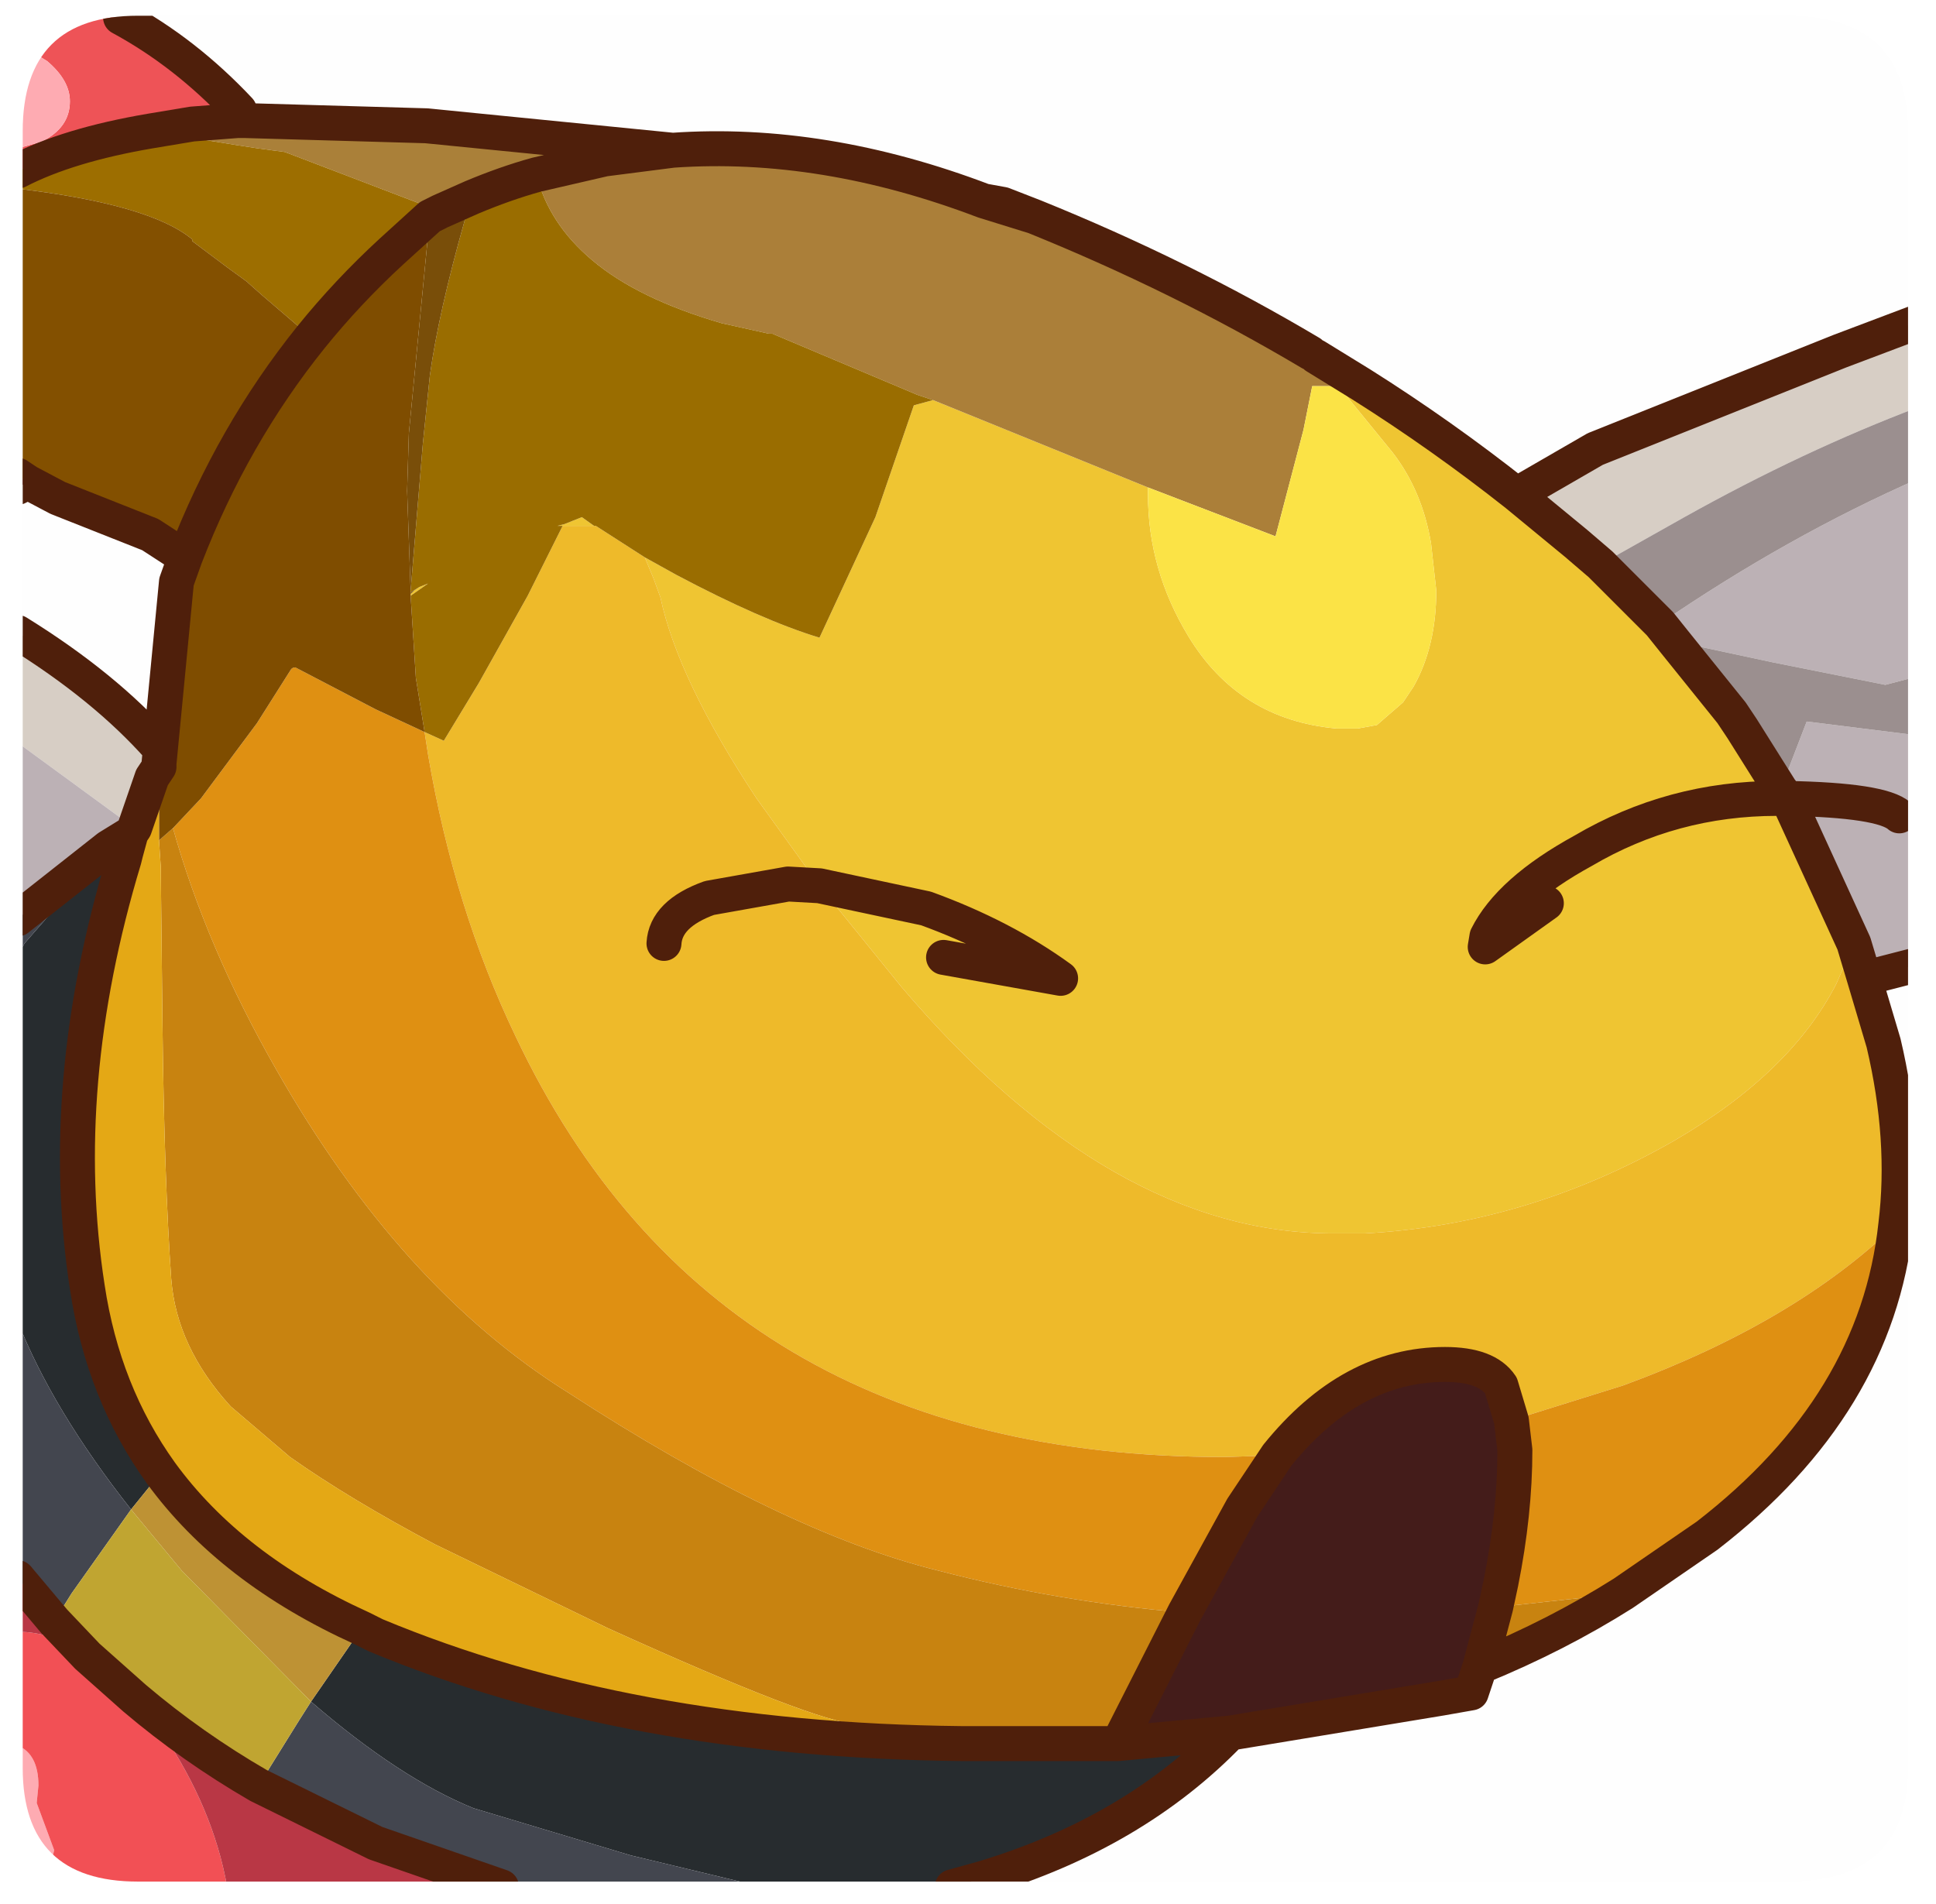 <?xml version="1.0" encoding="UTF-8" standalone="no"?>
<svg xmlns:ffdec="https://www.free-decompiler.com/flash" xmlns:xlink="http://www.w3.org/1999/xlink" ffdec:objectType="frame" height="54.5px" width="55.4px" xmlns="http://www.w3.org/2000/svg">
  <g transform="matrix(1.0, 0.0, 0.0, 1.0, 0.65, 0.45)">
    <clipPath id="clipPath0" transform="matrix(1.0, 0.0, 0.0, 1.0, 0.0, 0.0)">
      <path d="M50.5 0.0 Q53.95 0.0 53.95 3.3 L53.95 50.15 Q53.95 53.4 50.5 53.4 L3.3 53.4 Q0.0 53.4 0.0 50.15 L0.0 3.3 Q0.0 0.0 3.3 0.0 L50.5 0.0" fill="#000000" fill-rule="evenodd" stroke="none"/>
    </clipPath>
    <g clip-path="url(#clipPath0)">
      <use ffdec:characterId="2" height="54.5" transform="matrix(1.0, 0.0, 0.0, 1.0, -0.65, -0.45)" width="55.4" xlink:href="#shape1"/>
    </g>
    <use ffdec:characterId="3" height="53.4" transform="matrix(1.0, 0.0, 0.0, 1.0, 0.0, 0.0)" width="53.95" xlink:href="#shape2"/>
  </g>
  <defs>
    <g id="shape1" transform="matrix(1.0, 0.0, 0.0, 1.0, 0.65, 0.45)">
      <path d="M54.25 8.75 L54.25 11.2 Q50.95 12.45 47.55 14.35 L45.15 15.7 44.45 15.1 42.75 13.7 45.0 12.4 52.0 9.6 54.25 8.75 M-0.15 20.8 L-0.15 17.65 Q2.35 19.2 3.9 20.95 L3.9 21.4 3.9 21.45 3.9 21.5 3.9 21.6 3.7 21.8 3.9 21.5 3.7 21.8 3.2 23.25 -0.15 20.8" fill="#d8cfc6" fill-rule="evenodd" stroke="none"/>
      <path d="M42.75 13.7 L44.45 15.1 45.15 15.7 46.85 17.4 47.25 17.9 48.9 19.95 49.2 20.4 50.3 22.15 50.5 22.4 50.2 22.4 Q47.2 22.4 44.65 23.9 42.55 25.05 41.9 26.35 L41.85 26.65 43.6 25.4 41.85 26.65 41.9 26.35 Q42.55 25.05 44.65 23.9 47.2 22.4 50.2 22.4 L50.5 22.4 52.4 26.55 51.9 27.7 Q50.6 30.25 47.25 32.2 43.05 34.6 38.4 34.85 L37.5 34.85 Q31.15 34.85 25.15 27.8 L22.8 24.9 21.0 22.4 Q18.75 19.0 18.25 16.65 L18.05 16.1 17.8 15.5 18.25 15.75 18.7 16.0 Q21.15 17.3 22.8 17.8 L24.4 14.35 25.5 11.15 26.05 11.0 32.2 13.5 32.2 13.7 Q32.2 15.85 33.35 17.75 34.8 20.15 37.6 20.4 L38.2 20.4 38.75 20.3 39.5 19.65 39.8 19.2 Q40.45 18.05 40.45 16.45 L40.3 15.1 Q40.05 13.6 39.2 12.5 L37.65 10.6 38.3 10.55 Q40.6 12.0 42.75 13.7 M11.35 16.35 L11.6 16.25 11.1 16.6 11.1 16.55 11.2 16.45 11.35 16.35 M15.45 14.6 L15.3 14.6 15.5 14.55 15.75 14.45 16.0 14.35 16.35 14.6 16.25 14.6 15.45 14.6 M26.35 26.95 L29.7 27.55 Q28.05 26.35 25.85 25.55 L22.8 24.9 25.85 25.55 Q28.05 26.35 29.7 27.55 L26.35 26.95" fill="#f0c632" fill-rule="evenodd" stroke="none"/>
      <path d="M54.25 13.25 L54.25 18.9 53.3 19.15 50.05 18.5 47.25 17.9 46.85 17.4 Q50.5 14.9 54.25 13.25 M54.25 20.6 L54.25 27.15 52.7 27.55 52.4 26.55 50.5 22.4 50.3 22.15 51.05 20.2 54.25 20.6 M-0.15 25.85 L-0.15 20.8 3.2 23.25 3.1 23.4 2.45 23.8 -0.15 25.85 M48.9 19.95 L49.4 20.0 49.4 20.05 49.2 20.4 48.9 19.95 M53.7 22.9 Q53.2 22.45 50.5 22.4 53.2 22.45 53.7 22.9" fill="#bdb2b6" fill-rule="evenodd" stroke="none"/>
      <path d="M45.15 15.7 L47.55 14.35 Q50.95 12.45 54.25 11.2 L54.25 13.25 Q50.5 14.9 46.85 17.4 L45.15 15.7 M54.25 18.9 L54.25 20.6 51.05 20.2 50.3 22.15 49.2 20.4 49.4 20.05 49.4 20.0 48.9 19.95 47.25 17.9 50.05 18.5 53.3 19.15 54.25 18.9" fill="#9c9090" fill-rule="evenodd" stroke="none"/>
      <path d="M52.7 27.55 L53.25 29.4 Q53.9 32.15 53.6 34.6 50.7 37.4 45.8 39.2 L42.6 40.2 42.3 39.2 Q41.9 38.6 40.7 38.6 38.0 38.6 35.9 41.2 L34.4 41.25 Q19.8 41.25 14.1 29.2 12.35 25.55 11.6 21.15 L11.5 20.5 12.05 20.75 13.05 19.1 14.45 16.6 15.45 14.6 16.25 14.6 16.35 14.6 16.4 14.6 17.8 15.5 18.05 16.1 18.25 16.65 Q18.75 19.0 21.0 22.4 L22.8 24.9 25.15 27.8 Q31.15 34.85 37.5 34.85 L38.4 34.85 Q43.05 34.6 47.25 32.2 50.6 30.25 51.9 27.7 L52.4 26.55 52.7 27.55 M18.35 26.55 Q18.4 25.7 19.65 25.25 L21.9 24.85 22.8 24.9 21.9 24.85 19.65 25.25 Q18.4 25.7 18.35 26.55" fill="#efbb2a" fill-rule="evenodd" stroke="none"/>
      <path d="M41.7 47.25 L41.45 48.0 41.4 48.15 40.6 48.15 40.25 48.15 33.4 49.0 31.45 49.25 33.25 45.7 34.9 42.7 35.9 41.2 Q38.0 38.6 40.7 38.6 41.9 38.6 42.3 39.2 L42.6 40.2 42.7 41.05 Q42.7 42.85 42.3 44.85 L42.15 45.55 41.7 47.25 M41.45 48.0 L40.6 48.15 41.45 48.0" fill="#441c1a" fill-rule="evenodd" stroke="none"/>
      <path d="M53.6 34.6 Q53.05 39.75 48.2 43.5 L45.8 45.15 42.15 45.55 42.3 44.85 Q42.7 42.85 42.7 41.05 L42.6 40.2 45.8 39.2 Q50.7 37.4 53.6 34.6 M35.9 41.2 L34.9 42.7 33.25 45.7 Q29.65 45.4 26.2 44.5 21.75 43.4 15.6 39.4 10.8 36.4 7.25 30.15 5.25 26.65 4.3 23.25 L5.1 22.4 6.7 20.25 7.65 18.75 Q7.7 18.65 7.8 18.65 L10.1 19.85 11.5 20.5 11.6 21.15 Q12.35 25.55 14.1 29.2 19.8 41.25 34.4 41.25 L35.9 41.2" fill="#e09112" fill-rule="evenodd" stroke="none"/>
      <path d="M45.8 45.15 Q43.9 46.35 41.7 47.25 L42.15 45.55 45.8 45.15 M40.6 48.15 L34.55 49.15 31.35 49.45 31.05 49.45 26.85 49.45 23.9 48.9 Q22.7 48.85 16.75 46.15 L11.8 43.75 Q9.35 42.45 7.65 41.25 L5.95 39.8 Q4.4 38.1 4.25 36.15 4.05 33.3 4.0 28.9 L3.95 24.35 3.9 23.6 4.3 23.25 Q5.25 26.65 7.25 30.15 10.8 36.4 15.6 39.4 21.75 43.4 26.2 44.5 29.65 45.4 33.25 45.7 L31.45 49.25 33.4 49.0 40.25 48.15 40.6 48.15 M31.45 49.25 L31.35 49.45 31.45 49.25" fill="#c98410" fill-rule="evenodd" stroke="none"/>
      <path d="M18.6 3.85 Q22.9 3.55 27.5 5.3 L28.95 5.75 Q33.15 7.45 36.85 9.65 L37.0 9.75 37.0 9.8 37.65 10.6 36.9 10.6 36.65 11.85 35.85 14.9 32.2 13.5 26.05 11.0 25.6 10.85 21.45 9.1 21.35 9.1 20.0 8.8 Q17.6 8.1 16.3 7.0 15.05 5.95 14.7 4.55 L16.65 4.1 18.6 3.85" fill="#ac8039" fill-rule="evenodd" stroke="none"/>
      <path d="M32.2 13.5 L35.85 14.9 36.65 11.85 36.9 10.6 37.65 10.6 39.2 12.5 Q40.05 13.6 40.3 15.1 L40.45 16.45 Q40.45 18.05 39.8 19.2 L39.5 19.65 38.75 20.3 38.2 20.4 37.6 20.4 Q34.8 20.15 33.35 17.75 32.2 15.85 32.2 13.7 L32.2 13.5" fill="#fce446" fill-rule="evenodd" stroke="none"/>
      <path d="M14.7 4.55 Q15.05 5.95 16.3 7.0 17.6 8.1 20.0 8.8 L21.35 9.1 21.45 9.1 25.6 10.85 26.05 11.0 25.5 11.15 24.4 14.35 22.8 17.8 Q21.15 17.3 18.7 16.0 L18.25 15.75 17.8 15.5 16.4 14.6 16.35 14.6 16.0 14.35 15.75 14.45 15.5 14.55 15.3 14.6 15.45 14.6 14.45 16.6 13.05 19.1 12.05 20.75 11.5 20.5 11.25 18.95 11.1 16.6 11.6 16.25 11.35 16.35 11.1 16.5 11.1 16.45 11.45 12.25 11.65 10.3 Q11.9 8.5 12.65 5.85 L12.85 5.2 Q13.8 4.8 14.7 4.55" fill="#9b6d00" fill-rule="evenodd" stroke="none"/>
      <path d="M6.35 3.0 L11.55 3.15 18.6 3.85 16.65 4.1 14.7 4.55 Q13.8 4.8 12.85 5.2 L11.95 5.6 7.5 3.9 6.75 3.8 6.1 3.7 3.65 3.3 4.85 3.1 6.15 3.0 6.35 3.0" fill="#ab8139" fill-rule="evenodd" stroke="none"/>
      <path d="M12.85 5.2 L12.65 5.85 Q11.9 8.5 11.65 10.3 L11.45 12.25 11.1 16.45 11.0 13.6 11.05 11.95 11.65 5.75 11.95 5.6 12.85 5.2 M11.1 16.5 L11.35 16.35 11.2 16.45 11.1 16.55 11.1 16.5" fill="#794e09" fill-rule="evenodd" stroke="none"/>
      <path d="M-0.15 4.95 L-0.15 4.45 Q1.3 3.7 3.65 3.3 L6.1 3.7 6.75 3.8 7.5 3.9 11.95 5.6 11.65 5.75 10.55 6.75 Q9.3 7.9 8.25 9.2 L6.85 8.0 6.4 7.6 5.85 7.2 4.85 6.45 4.85 6.4 Q3.65 5.4 -0.15 4.95" fill="#9e6e00" fill-rule="evenodd" stroke="none"/>
      <path d="M3.9 20.95 L4.2 16.5 4.25 15.95 4.4 16.2 4.65 15.5 Q6.0 12.0 8.25 9.2 9.3 7.9 10.55 6.75 L11.65 5.75 11.05 11.95 11.0 13.6 11.1 16.45 11.1 16.5 11.1 16.55 11.1 16.6 11.25 18.95 11.5 20.5 10.1 19.85 7.8 18.65 Q7.7 18.65 7.65 18.75 L6.7 20.25 5.1 22.4 4.3 23.25 3.9 23.6 3.9 22.95 3.9 21.6 3.9 21.5 3.9 21.45 3.9 21.4 3.9 20.95 M4.4 16.2 L3.9 21.4 4.4 16.2" fill="#804d00" fill-rule="evenodd" stroke="none"/>
      <path d="M6.2 2.7 L6.35 3.0 6.15 3.0 6.2 2.7" fill="#bb3846" fill-rule="evenodd" stroke="none"/>
      <path d="M-0.15 4.45 L-0.15 3.8 0.55 3.6 Q1.35 3.2 1.35 2.45 1.35 1.85 0.7 1.3 L-0.1 0.8 -0.15 0.75 -0.15 0.05 2.8 0.05 Q4.65 1.05 6.2 2.7 L6.15 3.0 4.85 3.1 3.65 3.3 Q1.3 3.7 -0.15 4.45" fill="#ef5357" fill-rule="evenodd" stroke="none"/>
      <path d="M0.65 53.55 L-0.15 53.55 -0.15 49.5 Q0.45 49.75 0.45 50.65 L0.4 51.15 0.9 52.5 0.65 53.55 M-0.15 3.8 L-0.15 0.75 -0.1 0.8 0.7 1.3 Q1.35 1.85 1.35 2.45 1.35 3.2 0.55 3.6 L-0.15 3.8" fill="#ffacb3" fill-rule="evenodd" stroke="none"/>
      <path d="M4.65 15.5 L3.65 14.85 1.0 13.8 0.15 13.35 -0.15 13.15 -0.15 4.95 Q3.65 5.4 4.85 6.4 L4.85 6.45 5.85 7.2 6.4 7.6 6.85 8.0 8.25 9.2 Q6.0 12.0 4.65 15.5" fill="#845000" fill-rule="evenodd" stroke="none"/>
      <path d="M3.9 21.6 L3.9 22.95 3.9 23.6 3.95 24.35 4.0 28.9 Q4.05 33.3 4.25 36.15 4.4 38.1 5.95 39.8 L7.65 41.25 Q9.35 42.45 11.8 43.75 L16.75 46.15 Q22.7 48.85 23.9 48.9 L26.85 49.45 Q17.3 49.35 10.1 46.35 L9.7 46.15 Q5.95 44.45 3.95 41.7 2.3 39.4 1.85 36.4 0.95 30.6 2.9 24.15 L2.95 23.95 3.1 23.4 3.2 23.25 3.7 21.8 3.9 21.6" fill="#e5a915" fill-rule="evenodd" stroke="none"/>
      <path d="M34.55 49.15 Q31.8 52.0 27.5 53.3 L26.6 53.55 21.15 53.55 17.4 52.65 12.9 51.3 Q10.8 50.45 8.25 48.25 L9.7 46.15 10.1 46.35 Q17.3 49.35 26.85 49.45 L31.05 49.45 31.35 49.45 34.55 49.15 M-0.15 37.35 L-0.15 26.95 0.0 26.65 0.05 26.55 2.45 23.8 3.1 23.4 2.95 23.95 2.9 24.15 Q0.95 30.6 1.85 36.4 2.3 39.4 3.95 41.7 L3.1 42.75 Q0.85 39.9 -0.15 37.35" fill="#272c2f" fill-rule="evenodd" stroke="none"/>
      <path d="M21.15 53.55 L13.7 53.55 10.1 52.3 6.75 50.65 7.9 48.8 8.25 48.25 Q10.8 50.45 12.9 51.3 L17.4 52.65 21.15 53.55 M-0.15 44.7 L-0.15 37.35 Q0.85 39.9 3.1 42.75 L1.4 45.15 0.9 45.95 -0.15 44.7 M-0.15 26.95 L-0.15 25.85 2.45 23.8 0.05 26.55 0.0 26.65 -0.15 26.95" fill="#43464f" fill-rule="evenodd" stroke="none"/>
      <path d="M3.95 41.7 Q5.95 44.45 9.7 46.15 L8.25 48.25 4.55 44.5 3.1 42.75 3.95 41.7" fill="#bf9334" fill-rule="evenodd" stroke="none"/>
      <path d="M1.85 46.95 L0.9 45.95 1.4 45.15 3.1 42.75 4.55 44.5 8.25 48.25 7.9 48.8 6.75 50.65 Q4.85 49.55 3.2 48.15 L1.85 46.95" fill="#c1a631" fill-rule="evenodd" stroke="none"/>
      <path d="M5.85 53.55 L0.65 53.55 0.9 52.5 0.4 51.15 0.45 50.65 Q0.45 49.75 -0.15 49.5 L-0.15 46.25 Q0.9 46.25 1.85 46.95 L3.2 48.15 4.0 49.15 Q5.45 51.3 5.85 53.55" fill="#f35055" fill-rule="evenodd" stroke="none"/>
      <path d="M13.7 53.55 L5.85 53.55 Q5.45 51.3 4.0 49.15 L3.2 48.15 Q4.85 49.55 6.75 50.65 L10.1 52.3 13.7 53.55 M-0.15 46.25 L-0.15 44.7 0.9 45.95 1.85 46.95 Q0.9 46.25 -0.15 46.25" fill="#ba3745" fill-rule="evenodd" stroke="none"/>
      <path d="M0.15 13.35 L-0.15 13.5 -0.15 13.15 0.15 13.35" fill="#7d2d36" fill-rule="evenodd" stroke="none"/>
      <path d="M54.25 8.75 L52.0 9.6 45.0 12.4 42.75 13.7 44.45 15.1 45.15 15.7 46.85 17.4 47.25 17.9 48.9 19.95 49.2 20.4 50.3 22.15 50.5 22.4 Q53.2 22.45 53.7 22.9 M54.25 27.15 L52.7 27.55 53.25 29.4 Q53.9 32.15 53.6 34.6 53.05 39.75 48.2 43.5 L45.8 45.15 Q43.9 46.35 41.7 47.25 L41.45 48.0 40.6 48.15 34.55 49.15 Q31.8 52.0 27.5 53.3 L26.6 53.55 M-0.15 17.65 Q2.35 19.2 3.9 20.95 M4.4 16.2 L4.65 15.5 3.65 14.85 1.0 13.8 0.15 13.35 -0.15 13.5 M2.8 0.05 Q4.65 1.05 6.2 2.7 L6.35 3.0 11.55 3.15 18.6 3.85 Q22.9 3.55 27.5 5.3 L28.05 5.4 28.95 5.75 Q33.15 7.45 36.85 9.65 M37.0 9.75 L38.3 10.55 Q40.6 12.0 42.75 13.7 M50.5 22.4 L50.2 22.4 Q47.2 22.4 44.65 23.9 42.55 25.05 41.9 26.35 L41.85 26.65 43.6 25.4 M52.7 27.55 L52.4 26.55 50.5 22.4 M22.8 24.9 L21.9 24.85 19.65 25.25 Q18.4 25.7 18.35 26.55 M42.6 40.2 L42.3 39.2 Q41.9 38.6 40.7 38.6 38.0 38.6 35.9 41.2 L34.9 42.7 33.25 45.7 31.45 49.25 31.35 49.45 34.55 49.15 M42.15 45.55 L42.3 44.85 Q42.7 42.85 42.7 41.05 L42.6 40.2 M41.7 47.25 L42.15 45.55 M27.5 5.3 L28.95 5.75 M14.7 4.55 Q13.8 4.8 12.85 5.2 L11.95 5.6 11.65 5.75 10.55 6.75 Q9.3 7.9 8.25 9.2 6.0 12.0 4.65 15.5 M14.7 4.55 L16.65 4.1 18.6 3.85 M6.35 3.0 L6.15 3.0 4.85 3.1 3.65 3.3 Q1.3 3.7 -0.15 4.45 M3.9 21.45 L3.9 21.5 3.7 21.8 3.2 23.25 3.1 23.4 2.45 23.8 -0.15 25.85 M3.9 21.4 L4.4 16.2 M3.1 23.4 L2.95 23.95 2.9 24.15 Q0.95 30.6 1.85 36.4 2.3 39.4 3.95 41.7 5.95 44.45 9.7 46.15 L10.1 46.35 Q17.3 49.35 26.85 49.45 L31.05 49.45 31.35 49.45 M22.8 24.9 L25.85 25.55 Q28.05 26.35 29.7 27.55 L26.35 26.95 M1.85 46.95 L0.9 45.95 -0.15 44.7 M3.2 48.15 L1.85 46.95 M6.75 50.65 L10.1 52.3 13.7 53.55 M6.75 50.65 Q4.85 49.55 3.2 48.15 M-0.15 13.15 L0.15 13.35" fill="none" stroke="#4f1f0b" stroke-linecap="round" stroke-linejoin="round" stroke-width="1.0"/>
    </g>
    <g id="shape2" transform="matrix(1.0, 0.0, 0.0, 1.0, 0.0, 0.0)">
      <path d="M50.5 0.0 Q53.95 0.0 53.95 3.3 L53.95 50.15 Q53.95 53.4 50.5 53.4 L3.3 53.4 Q0.0 53.4 0.0 50.15 L0.0 3.3 Q0.0 0.0 3.3 0.0 L50.5 0.0" fill="#000000" fill-opacity="0.004" fill-rule="evenodd" stroke="none"/>
    </g>
  </defs>
</svg>
